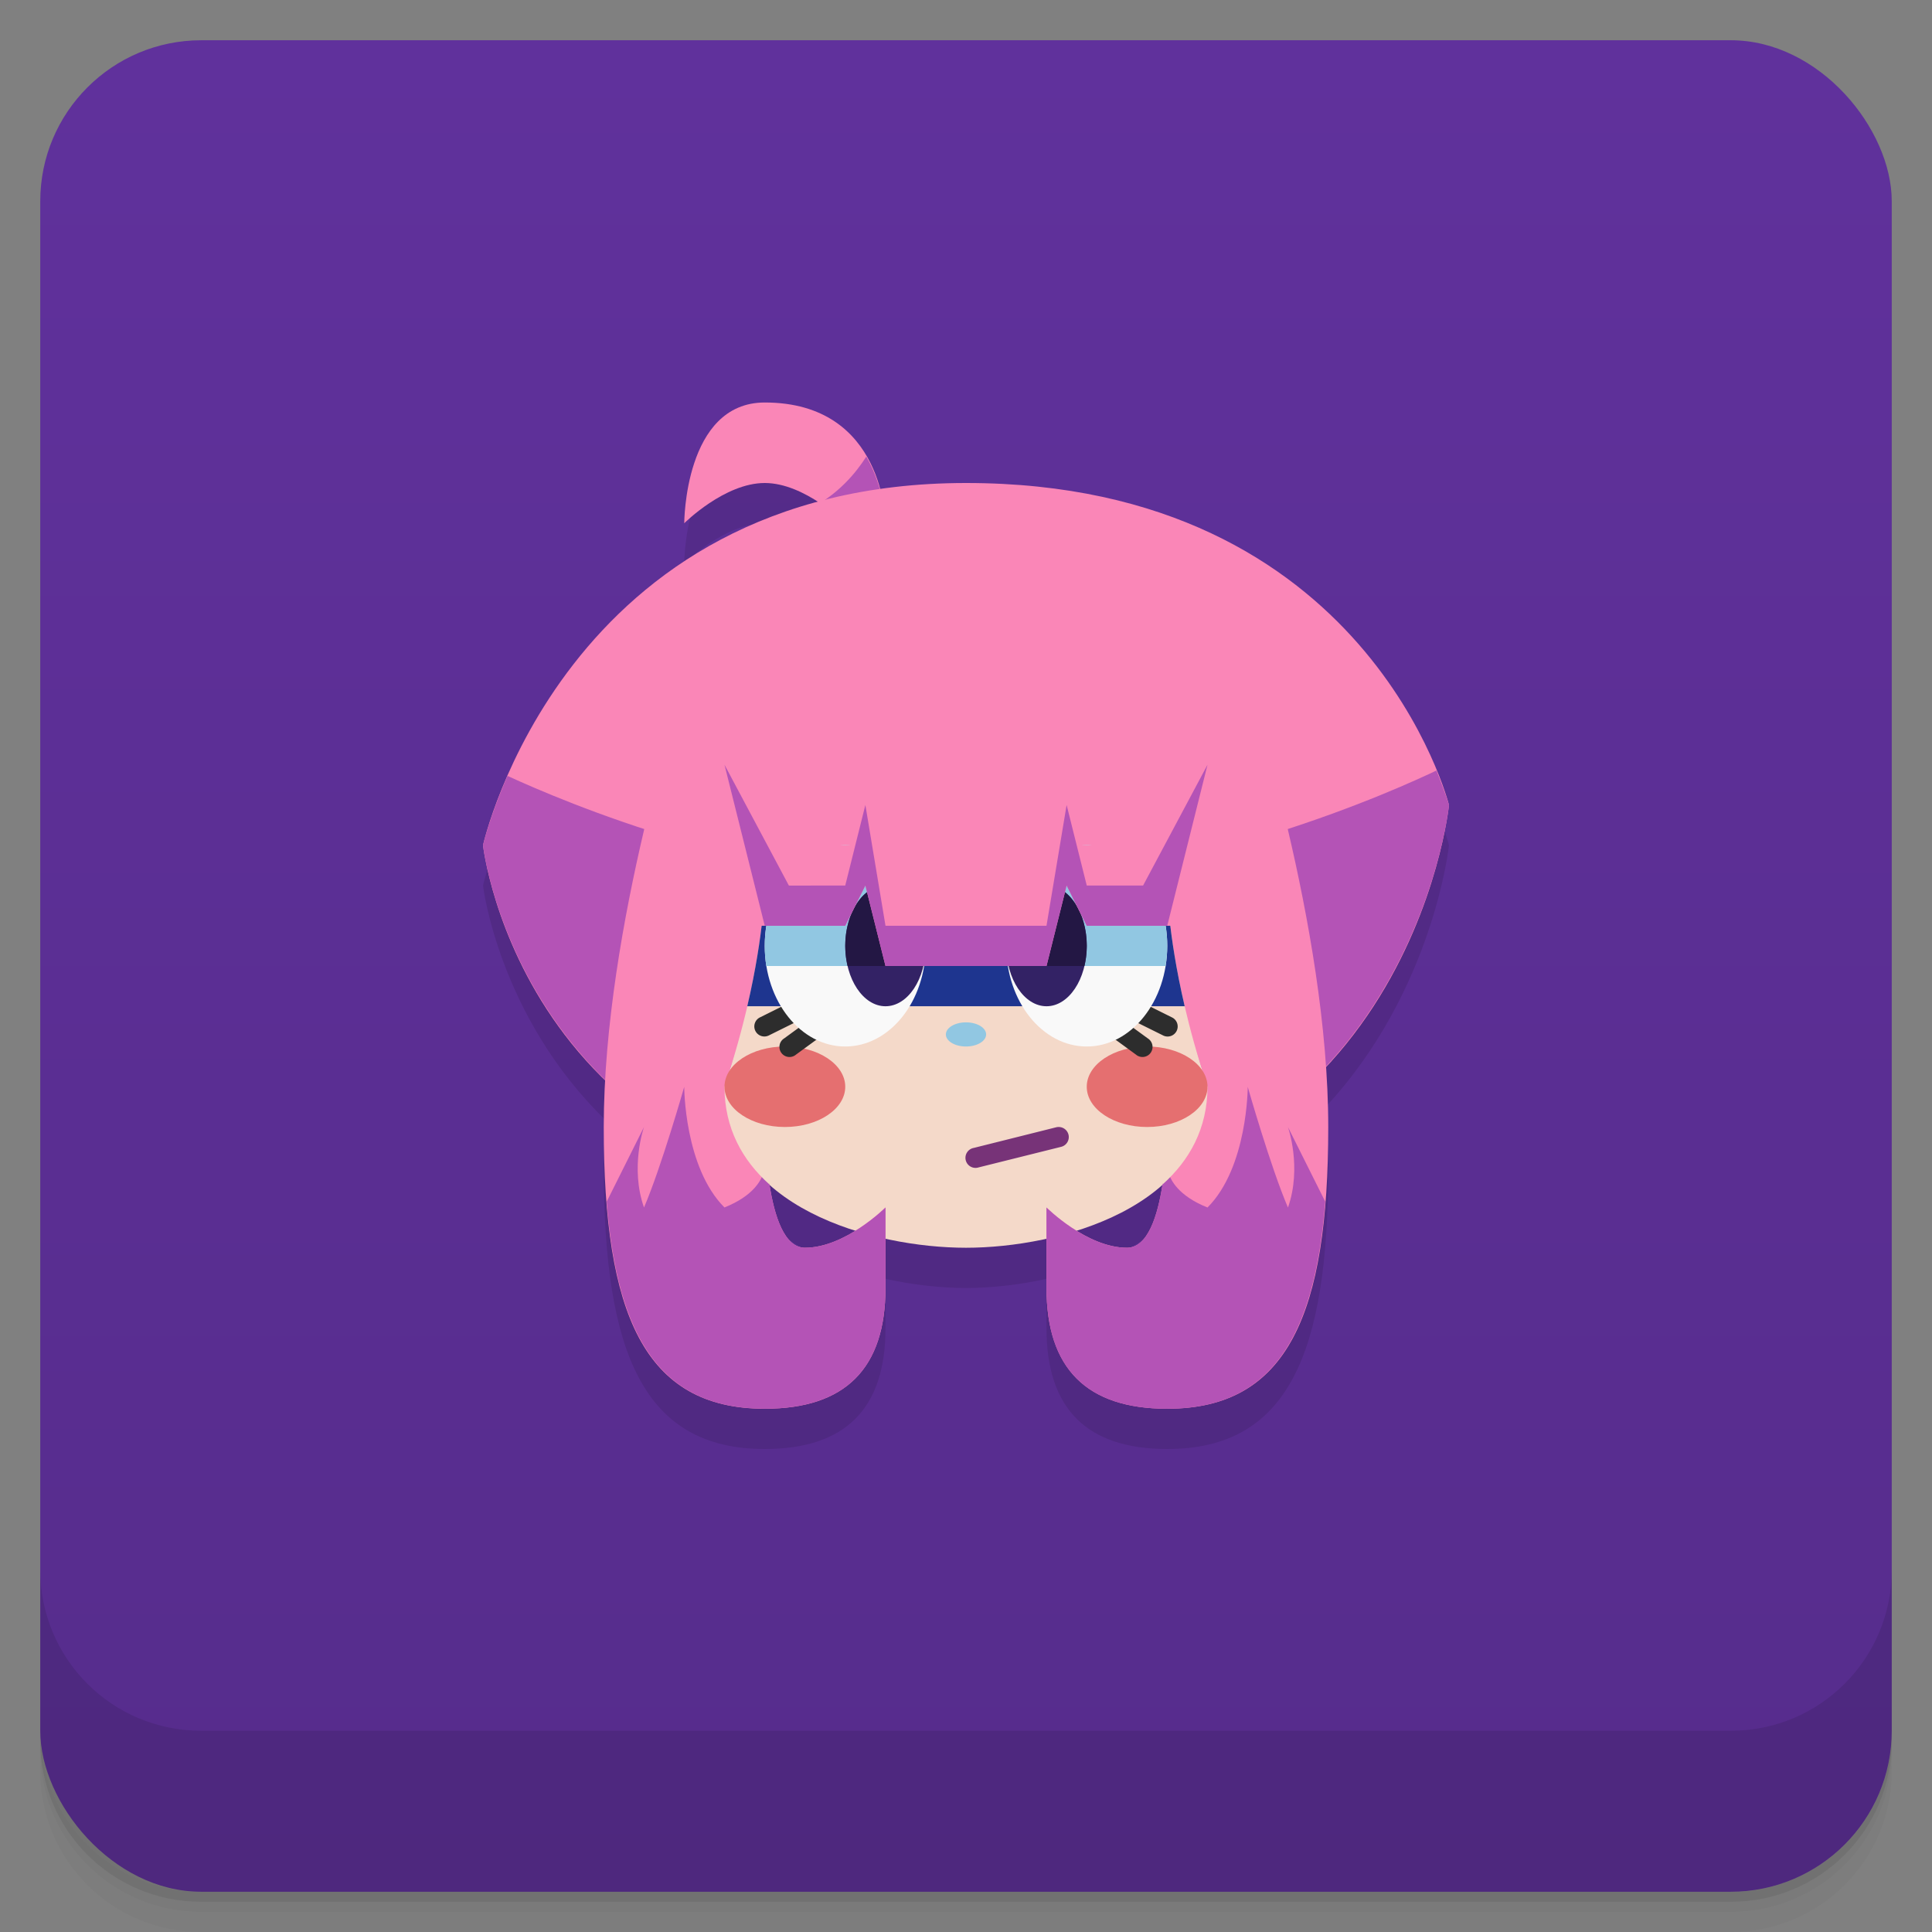 <svg version="1.1" viewBox="0 0 48 48" xmlns="http://www.w3.org/2000/svg">
 <rect x="0" y="0" width="48" height="48" fill="#808080" stroke="none"/>
 <defs>
  <linearGradient id="bg" x2="0" y1="1" y2="47" gradientUnits="userSpaceOnUse">
   <stop style="stop-color:#60319c" offset="0"/>
   <stop style="stop-color:#562c8c" offset="1"/>
  </linearGradient>
 </defs>
 <path d="m1 43v0.25c0 2.216 1.784 4 4 4h38c2.216 0 4-1.784 4-4v-0.25c0 2.216-1.784 4-4 4h-38c-2.216 0-4-1.784-4-4zm0 0.5v0.5c0 2.216 1.784 4 4 4h38c2.216 0 4-1.784 4-4v-0.5c0 2.216-1.784 4-4 4h-38c-2.216 0-4-1.784-4-4z" style="opacity:.02"/>
 <path d="m1 43.25v0.25c0 2.216 1.784 4 4 4h38c2.216 0 4-1.784 4-4v-0.25c0 2.216-1.784 4-4 4h-38c-2.216 0-4-1.784-4-4z" style="opacity:.05"/>
 <path d="m1 43v0.25c0 2.216 1.784 4 4 4h38c2.216 0 4-1.784 4-4v-0.25c0 2.216-1.784 4-4 4h-38c-2.216 0-4-1.784-4-4z" style="opacity:.1"/>
 <rect x="1" y="1" width="46" height="46" rx="4" style="fill:url(#bg)"/>
 <path d="m1 39v4c0 2.216 1.784 4 4 4h38c2.216 0 4-1.784 4-4v-4c0 2.216-1.784 4-4 4h-38c-2.216 0-4-1.784-4-4z" style="opacity:.1"/>
 <path d="m19 11c-2 0-2 3-2 3s1-1 2-1c0.482 0 0.958 0.234 1.328 0.475-6.827 1.841-8.328 8.525-8.328 8.525s0.379 3.244 3.053 5.838c-0.021 0.389-0.053 0.781-0.053 1.162 0 4.629 1 7 4 7 2 0 3-1 3-3v-1.227c0.701 0.154 1.398 0.227 2 0.227s1.299-0.072 2-0.227v1.227c0 2 1 3 3 3 3 0 4-2.371 4-7 0-0.49-0.034-0.993-0.068-1.496 2.688-2.885 3.068-6.504 3.068-6.504s-2-8-12-8c-0.758 0-1.466 0.057-2.135 0.152-0.237-0.888-0.911-2.152-2.865-2.152zm0.117 19.428c0.583 0.521 1.336 0.89 2.131 1.141-0.359 0.223-0.798 0.432-1.248 0.432-0.518 0-0.762-0.797-0.883-1.572zm9.766 0c-0.12 0.775-0.365 1.572-0.883 1.572-0.45 0-0.889-0.209-1.248-0.432 0.794-0.251 1.548-0.62 2.131-1.141z" style="opacity:.1"/>
 <path d="m22 13h-1s-1-1-2-1-2 1-2 1 0-3 2-3c3 0 3 3 3 3z" style="fill:#fa86b7"/>
 <path d="m21.523 11.344c-0.135 0.212-0.301 0.433-0.523 0.656-0.212 0.212-0.421 0.37-0.623 0.502 0.373 0.249 0.623 0.498 0.623 0.498h1s-0.016-0.857-0.477-1.656z" style="fill:#b453b6"/>
 <path d="m12 21s2-9 12-9 12 8 12 8-1 10-12 10-12-9-12-9z" style="fill:#fa86b7"/>
 <path d="m35.688 19.143c-0.809 0.388-6.142 2.857-11.688 2.857-5.113 0-9.991-2.079-11.391-2.723-0.442 1.01-0.609 1.723-0.609 1.723s0.387 3.382 3.215 6h17.227c3.14-2.946 3.559-7 3.559-7s-0.114-0.364-0.312-0.857z" style="fill:#b453b6"/>
 <path d="m18 27c0 3 3.696 4 6 4s6-1 6-4c-1-3-1-5-1-5h-10s0 2-1 5z" style="fill:#f4d9c9"/>
 <path d="m17 17s-2 6-2 11c0 4.629 1 7 4 7 2 0 3-1 3-3v-2s-1 1-2 1c-0.518 0-0.762-0.797-0.883-1.572l-1.117-2.428 1.6-4.998v-2e-3l0.4-4-3-1zm14 0-3 1 0.4 4.002 1.6 4.998-1.117 2.428c-0.12 0.775-0.365 1.572-0.883 1.572-1 0-2-1-2-1v2c0 2 1 3 3 3 3 0 4-2.371 4-7 0-5-2-11-2-11z" style="fill:#fa86b7"/>
 <path d="m17 27s-0.57 2-1 3c-0.353-1 0-2 0-2l-0.926 1.853c0.266 3.397 1.36 5.146 3.926 5.146 2 0 3-1 3-3v-2s-1 1-2 1c-0.518 0-0.762-0.797-0.883-1.572l-0.143-0.309c-0.053 0.194-0.245 0.589-0.975 0.881-1-1-1-3-1-3zm14 0s0 2-1 3c-0.73-0.292-0.921-0.687-0.975-0.881l-0.143 0.309c-0.12 0.775-0.365 1.572-0.883 1.572-1 0-2-1-2-1v2c0 2 1 3 3 3 2.566 0 3.66-1.749 3.926-5.146l-0.926-1.853s0.353 1 0 2c-0.43-1-1-3-1-3z" style="fill:#b453b6"/>
 <path d="m19 22s0 2-1 5c0 1.035 0.446 1.828 1.117 2.428-0.112-0.723-0.117-1.428-0.117-1.428l0.6-6zm9.4 0 0.6 6s-0.005 0.705-0.117 1.428c0.671-0.6 1.117-1.393 1.117-2.428-1-3-1-5-1-5z" style="fill:#f4d9c9"/>
 <path d="m19 22s-0.002 1.146-0.434 3h10.867c-0.432-1.854-0.434-3-0.434-3h-10z" style="fill:#1e358f;paint-order:stroke fill markers;stroke-width:1.225"/>
 <ellipse cx="19.5" cy="27" rx="1.5" ry="1" style="fill:#e56f70;paint-order:stroke fill markers;stroke-linecap:round;stroke-linejoin:round;stroke-width:.5"/>
 <ellipse cx="28.5" cy="27" rx="1.5" ry="1" style="fill:#e56f70;paint-order:stroke fill markers;stroke-linecap:round;stroke-linejoin:round;stroke-width:.5"/>
 <path d="m20.002 24.748a0.25 0.25 0 0 0-0.113 0.027l-1 0.498a0.25 0.25 0 1 0 0.223 0.447l1-0.496a0.25 0.25 0 0 0-0.109-0.477zm0.982 0a0.25 0.25 0 0 0-0.131 0.051l-1.371 1a0.25 0.25 0 1 0 0.295 0.402l1.369-1a0.25 0.25 0 0 0-0.162-0.453zm5.998 0a0.25 0.25 0 0 0-0.129 0.453l1.369 1a0.25 0.25 0 1 0 0.295-0.402l-1.371-1a0.25 0.25 0 0 0-0.164-0.051zm1.008 0a0.25 0.25 0 0 0-0.102 0.477l1 0.496a0.25 0.25 0 1 0 0.223-0.447l-1-0.498a0.25 0.25 0 0 0-0.121-0.027z" style="color-rendering:auto;color:#000000;dominant-baseline:auto;fill:#2d2d2d;font-feature-settings:normal;font-variant-alternates:normal;font-variant-caps:normal;font-variant-ligatures:normal;font-variant-numeric:normal;font-variant-position:normal;image-rendering:auto;isolation:auto;mix-blend-mode:normal;shape-padding:0;shape-rendering:auto;solid-color:#000000;text-decoration-color:#000000;text-decoration-line:none;text-decoration-style:solid;text-indent:0;text-orientation:mixed;text-transform:none;white-space:normal"/>
 <ellipse cx="21" cy="23.5" rx="2" ry="2.5" style="fill:#f9f9f9;paint-order:stroke fill markers"/>
 <ellipse cx="27" cy="23.5" rx="2" ry="2.5" style="fill:#f9f9f9;paint-order:stroke fill markers"/>
 <path d="m21 21a2 2.5 0 0 0-2 2.5 2 2.5 0 0 0 0.039 0.5h3.918a2 2.5 0 0 0 0.043-0.5 2 2.5 0 0 0-2-2.5zm6 0a2 2.5 0 0 0-2 2.5 2 2.5 0 0 0 0.039 0.5h3.918a2 2.5 0 0 0 0.043-0.5 2 2.5 0 0 0-2-2.5z" style="fill:#91c7e2;paint-order:stroke fill markers"/>
 <ellipse cx="26" cy="23.5" rx="1" ry="1.5" style="fill:#332265;paint-order:stroke fill markers"/>
 <ellipse cx="22" cy="23.5" rx="1" ry="1.5" style="fill:#332265;paint-order:stroke fill markers"/>
 <path d="m22 22a1 1.5 0 0 0-1 1.5 1 1.5 0 0 0 0.059 0.5h1.883a1 1.5 0 0 0 0.059-0.5 1 1.5 0 0 0-1-1.5zm4 0a1 1.5 0 0 0-1 1.5 1 1.5 0 0 0 0.059 0.5h1.883a1 1.5 0 0 0 0.059-0.5 1 1.5 0 0 0-1-1.5z" style="fill:#231744;paint-order:stroke fill markers"/>
 <path d="m18 23h3l0.5-1 0.5 2h4l0.5-2 0.5 1h3v-2h-12z" style="fill:#fa86b7"/>
 <ellipse cx="24" cy="25.7" rx=".5" ry=".3" style="fill:#91c7e2;paint-order:stroke fill markers;stroke-width:.958"/>
 <path d="m26.303 28a0.25 0.25 0 0 0-0.066 0.008l-2.045 0.512a0.25 0.25 0 1 0 0.121 0.484l2.045-0.51a0.25 0.25 0 0 0-0.055-0.494z" style="color-rendering:auto;color:#000000;dominant-baseline:auto;fill:#773378;font-feature-settings:normal;font-variant-alternates:normal;font-variant-caps:normal;font-variant-ligatures:normal;font-variant-numeric:normal;font-variant-position:normal;image-rendering:auto;isolation:auto;mix-blend-mode:normal;shape-padding:0;shape-rendering:auto;solid-color:#000000;text-decoration-color:#000000;text-decoration-line:none;text-decoration-style:solid;text-indent:0;text-orientation:mixed;text-transform:none;white-space:normal"/>
 <path d="m29 23 1-4-1.6 3h-1.4l-0.5-2-0.5 3h-4l-0.5-3-0.5 2-1.4 2e-3 -1.6-3.002 1 4h2l0.5-1 0.5 2h4l0.5-2 0.5 1z" style="fill:#b453b6"/>
</svg>

